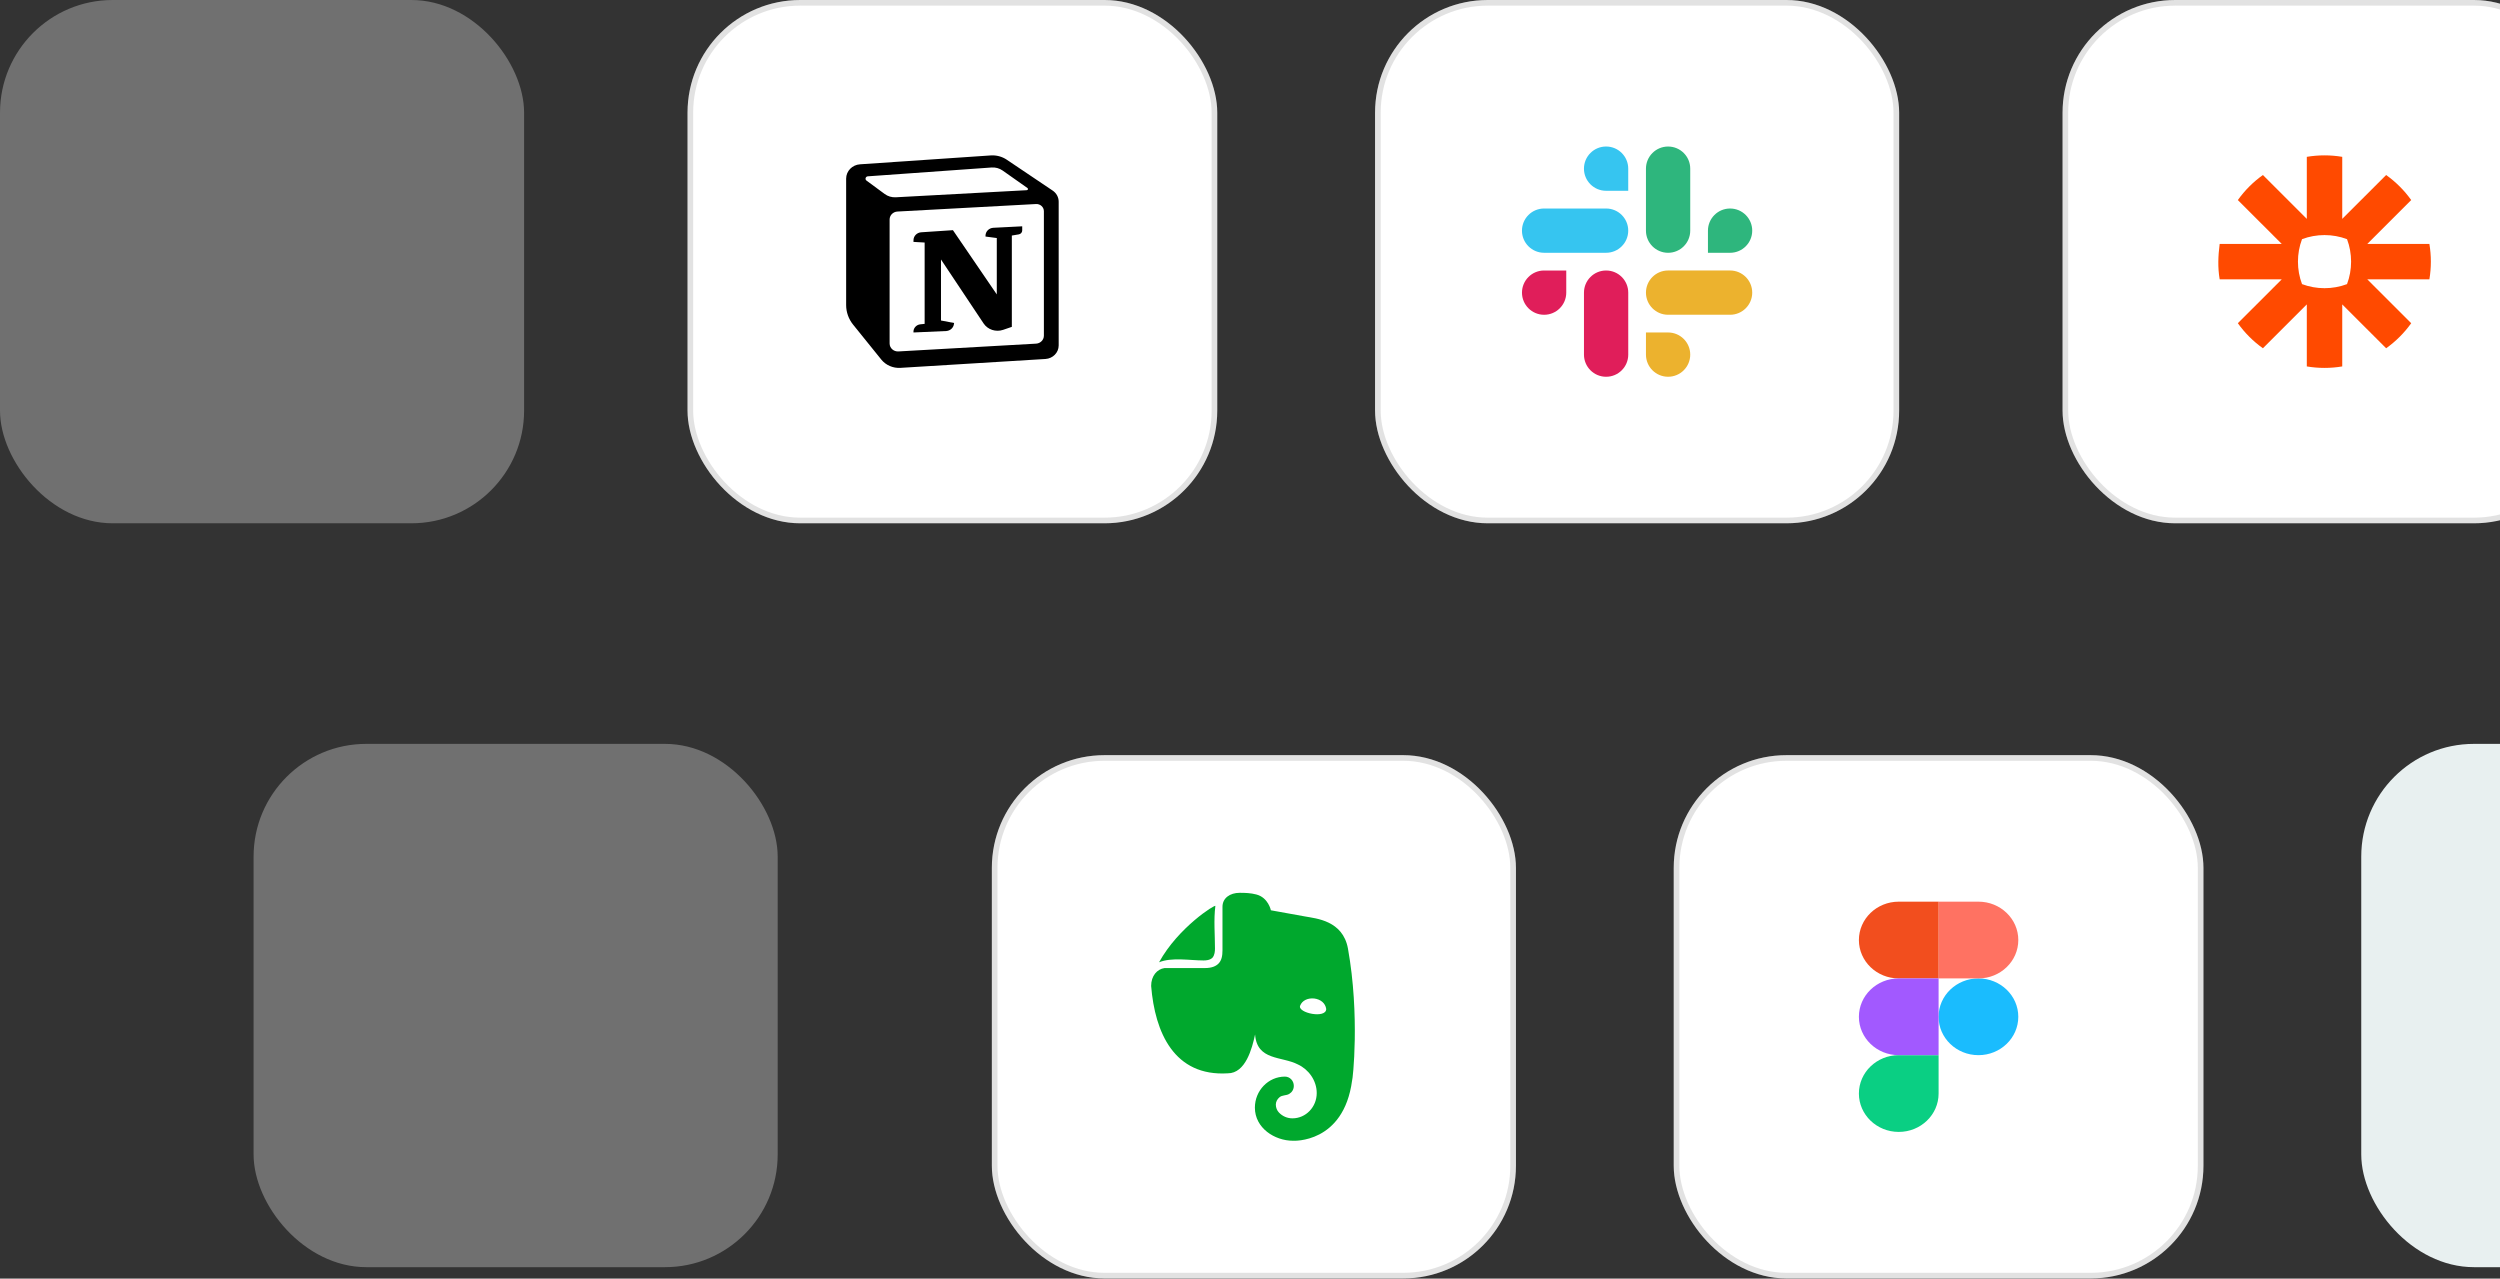 <svg width="524" height="268" viewBox="0 0 524 268" fill="none" xmlns="http://www.w3.org/2000/svg">
<rect x="0" y="0" width="524" height="268" fill="#333333" stroke="none"/>
<rect x="144.105" y="-0" width="111.032" height="109.682" rx="23.624" fill="white"/>
<path d="M191.467 50.703V50.356C191.467 49.477 192.175 48.748 193.087 48.687L199.734 48.245L208.927 61.711V49.893L206.561 49.579V49.414C206.561 48.524 207.285 47.79 208.209 47.743L214.257 47.435V48.301C214.257 48.707 213.953 49.055 213.537 49.125L212.081 49.37V68.51L210.255 69.135C208.729 69.657 207.03 69.098 206.156 67.787L197.232 54.39V67.176L199.979 67.699L199.941 67.953C199.821 68.746 199.132 69.347 198.298 69.384L191.467 69.686C191.376 68.833 192.019 68.069 192.907 67.976L193.805 67.882V50.834L191.467 50.703Z" fill="black"/>
<path fill-rule="evenodd" clip-rule="evenodd" d="M207.652 32.578L180.264 34.438C178.623 34.549 177.352 35.861 177.352 37.443V63.943C177.352 65.428 177.866 66.872 178.813 68.046L184.718 75.364C185.673 76.547 187.176 77.199 188.73 77.104L219.128 75.242C220.686 75.147 221.899 73.904 221.899 72.403V42.275C221.899 41.346 221.428 40.476 220.636 39.944L211.014 33.472C210.033 32.812 208.846 32.497 207.652 32.578ZM181.622 37.856C181.241 37.575 181.422 36.991 181.901 36.957L207.837 35.106C208.663 35.047 209.484 35.273 210.152 35.745L215.356 39.412C215.554 39.551 215.461 39.852 215.217 39.865L187.751 41.351C186.919 41.396 186.099 41.153 185.438 40.666L181.622 37.856ZM186.462 46.01C186.462 45.122 187.183 44.389 188.105 44.339L217.144 42.766C218.043 42.717 218.799 43.404 218.799 44.269V70.357C218.799 71.243 218.081 71.976 217.161 72.028L188.305 73.661C187.305 73.718 186.462 72.953 186.462 71.99V46.01Z" fill="black"/>
<rect x="144.696" y="0.59" width="109.851" height="108.501" rx="23.033" stroke="#3E3E3E" stroke-opacity="0.15" stroke-width="1.181"/>
<rect x="288.211" y="-0" width="109.851" height="109.682" rx="23.624" fill="white"/>
<path d="M362.626 52.985C365.189 52.985 367.266 50.907 367.266 48.345C367.266 45.782 365.188 43.705 362.626 43.705C360.063 43.705 357.985 45.782 357.985 48.345V52.985H362.626ZM349.633 52.985C352.195 52.985 354.273 50.907 354.273 48.344V35.352C354.273 32.789 352.195 30.712 349.633 30.712C347.07 30.712 344.992 32.789 344.992 35.352V48.344C344.992 50.907 347.07 52.985 349.633 52.985Z" fill="#2EB67D"/>
<path d="M323.647 56.697C321.085 56.697 319.007 58.774 319.007 61.337C319.007 63.899 321.085 65.977 323.648 65.977C326.21 65.977 328.288 63.899 328.288 61.336V56.697H323.647ZM336.641 56.697C334.078 56.697 332 58.774 332 61.337V74.329C332 76.892 334.078 78.97 336.641 78.97C339.204 78.97 341.281 76.892 341.281 74.329V61.337C341.281 58.774 339.204 56.697 336.641 56.697Z" fill="#E01E5A"/>
<path d="M344.993 74.328C344.993 76.891 347.07 78.968 349.633 78.968C352.195 78.968 354.273 76.891 354.273 74.328C354.273 71.765 352.195 69.687 349.632 69.687L344.993 69.687L344.993 74.328ZM344.993 61.335C344.993 63.898 347.07 65.975 349.633 65.975L362.625 65.975C365.188 65.975 367.266 63.898 367.266 61.335C367.266 58.772 365.188 56.694 362.625 56.694L349.633 56.694C347.07 56.694 344.993 58.772 344.993 61.335Z" fill="#ECB22E"/>
<path d="M341.277 35.349C341.277 32.787 339.2 30.709 336.637 30.709C334.074 30.709 331.997 32.787 331.997 35.35C331.997 37.913 334.075 39.99 336.637 39.99L341.277 39.99L341.277 35.349ZM341.277 48.343C341.277 45.78 339.199 43.703 336.637 43.703L323.644 43.703C321.081 43.703 319.004 45.78 319.004 48.343C319.004 50.906 321.081 52.983 323.644 52.983L336.637 52.983C339.199 52.983 341.277 50.906 341.277 48.343Z" fill="#36C5F0"/>
<rect x="288.802" y="0.59" width="108.669" height="108.501" rx="23.033" stroke="#3E3E3E" stroke-opacity="0.15" stroke-width="1.181"/>
<rect x="432.312" y="-0" width="109.851" height="109.682" rx="23.624" fill="white"/>
<path d="M491.936 59.552C488.914 60.689 485.527 60.691 482.505 59.552C481.366 56.533 481.366 53.147 482.503 50.127C485.525 48.988 488.915 48.988 491.937 50.127C493.075 53.146 493.074 56.533 491.936 59.552ZM509.199 51.127H496.189L505.388 41.933C503.944 39.906 502.162 38.126 500.134 36.683L490.934 45.877V32.874C488.479 32.462 485.961 32.462 483.506 32.874V45.877L474.306 36.683C472.279 38.124 470.496 39.907 469.052 41.933L478.252 51.127H465.242C464.921 53.654 464.817 56.029 465.242 58.551H478.252L469.052 67.746C470.499 69.775 472.275 71.55 474.306 72.996L483.506 63.801V76.804C485.961 77.216 488.479 77.216 490.934 76.804V63.801L500.135 72.996C502.163 71.552 503.943 69.773 505.388 67.746L496.187 58.551H509.199C509.612 56.1 509.612 53.578 509.199 51.127Z" fill="#FF4A00"/>
<rect x="432.903" y="0.59" width="108.669" height="108.501" rx="23.033" stroke="#3E3E3E" stroke-opacity="0.15" stroke-width="1.181"/>
<rect x="494.918" y="155.916" width="109.851" height="109.682" rx="23.624" fill="#E8F0F0"/>
<rect y="-0" width="109.851" height="109.682" rx="23.624" fill="white" fill-opacity="0.3"/>
<rect x="53.152" y="155.916" width="109.851" height="109.682" rx="23.624" fill="white" fill-opacity="0.3"/>
<rect x="207.891" y="158.279" width="109.851" height="109.682" rx="23.624" fill="white"/>
<path d="M254.658 198.811C254.658 199.328 254.617 200.19 254.12 200.75C253.581 201.267 252.753 201.311 252.256 201.311C249.46 201.311 245.582 200.598 242.938 201.698C246.973 194.352 254.791 189.471 254.741 189.892C254.368 192.799 254.658 195.888 254.658 198.811ZM263.024 232.163C263.024 228.587 265.84 225.657 269.319 225.657C270.354 225.657 271.182 226.519 271.182 227.596C271.182 228.328 270.809 228.932 270.23 229.276C269.598 229.671 268.724 229.487 268.159 230.009C267.745 230.354 267.413 230.914 267.413 231.517C267.413 232.163 267.662 232.767 268.076 233.198C268.822 233.973 269.816 234.404 270.892 234.404C273.708 234.404 275.986 232.034 275.986 229.104C275.986 226.475 274.288 224.149 272.052 223.114C268.658 221.349 263.465 222.354 263.065 216.823C262.443 219.748 261.069 224.967 257.35 224.967C246.114 225.662 242.064 216.429 241.281 206.654C241.281 204.542 242.524 203.12 244.097 202.905C246.914 202.905 249.73 202.905 252.546 202.905C253.995 202.905 254.824 202.517 255.362 202C256.066 201.311 256.232 200.32 256.232 199.156C256.232 196.125 256.232 191.465 256.232 190.064C256.232 188.234 257.805 187.134 259.835 187.134C261.03 187.134 262.152 187.176 263.314 187.479C265.84 188.125 266.378 190.796 266.378 190.796C266.378 190.796 271.141 191.658 273.543 192.089C275.821 192.52 281.453 192.908 282.53 198.811C285.056 212.859 283.524 226.475 283.399 226.475C281.619 239.747 271.017 239.101 271.017 239.101C267.163 239.101 263.024 236.433 263.024 232.163ZM275.448 209.282C274.081 209.153 272.922 209.713 272.507 210.791C271.921 212.317 277.974 213.587 277.974 211.48C277.808 210.273 276.814 209.455 275.448 209.282Z" fill="#00A82D"/>
<rect x="208.481" y="158.87" width="108.669" height="108.501" rx="23.033" stroke="#3E3E3E" stroke-opacity="0.15" stroke-width="1.181"/>
<rect x="350.812" y="158.279" width="111.032" height="109.682" rx="23.624" fill="white"/>
<path fill-rule="evenodd" clip-rule="evenodd" d="M406.328 213.118C406.328 208.676 410.068 205.075 414.681 205.075C419.294 205.075 423.034 208.676 423.034 213.118C423.034 217.561 419.294 221.162 414.681 221.162C410.068 221.162 406.328 217.561 406.328 213.118Z" fill="#1ABCFE"/>
<path fill-rule="evenodd" clip-rule="evenodd" d="M389.625 229.206C389.625 224.764 393.365 221.163 397.978 221.163H406.33V229.206C406.33 233.649 402.591 237.25 397.978 237.25C393.365 237.25 389.625 233.649 389.625 229.206Z" fill="#0ACF83"/>
<path fill-rule="evenodd" clip-rule="evenodd" d="M406.332 188.989V205.076H414.685C419.298 205.076 423.037 201.475 423.037 197.032C423.037 192.59 419.298 188.989 414.685 188.989H406.332Z" fill="#FF7262"/>
<path fill-rule="evenodd" clip-rule="evenodd" d="M389.625 197.032C389.625 201.475 393.365 205.076 397.978 205.076H406.33V188.989H397.978C393.365 188.989 389.625 192.59 389.625 197.032Z" fill="#F24E1E"/>
<path fill-rule="evenodd" clip-rule="evenodd" d="M389.625 213.118C389.625 217.561 393.365 221.162 397.978 221.162H406.33V205.075H397.978C393.365 205.075 389.625 208.676 389.625 213.118Z" fill="#A259FF"/>
<rect x="351.403" y="158.87" width="109.851" height="108.501" rx="23.033" stroke="#3E3E3E" stroke-opacity="0.15" stroke-width="1.181"/>
</svg>
